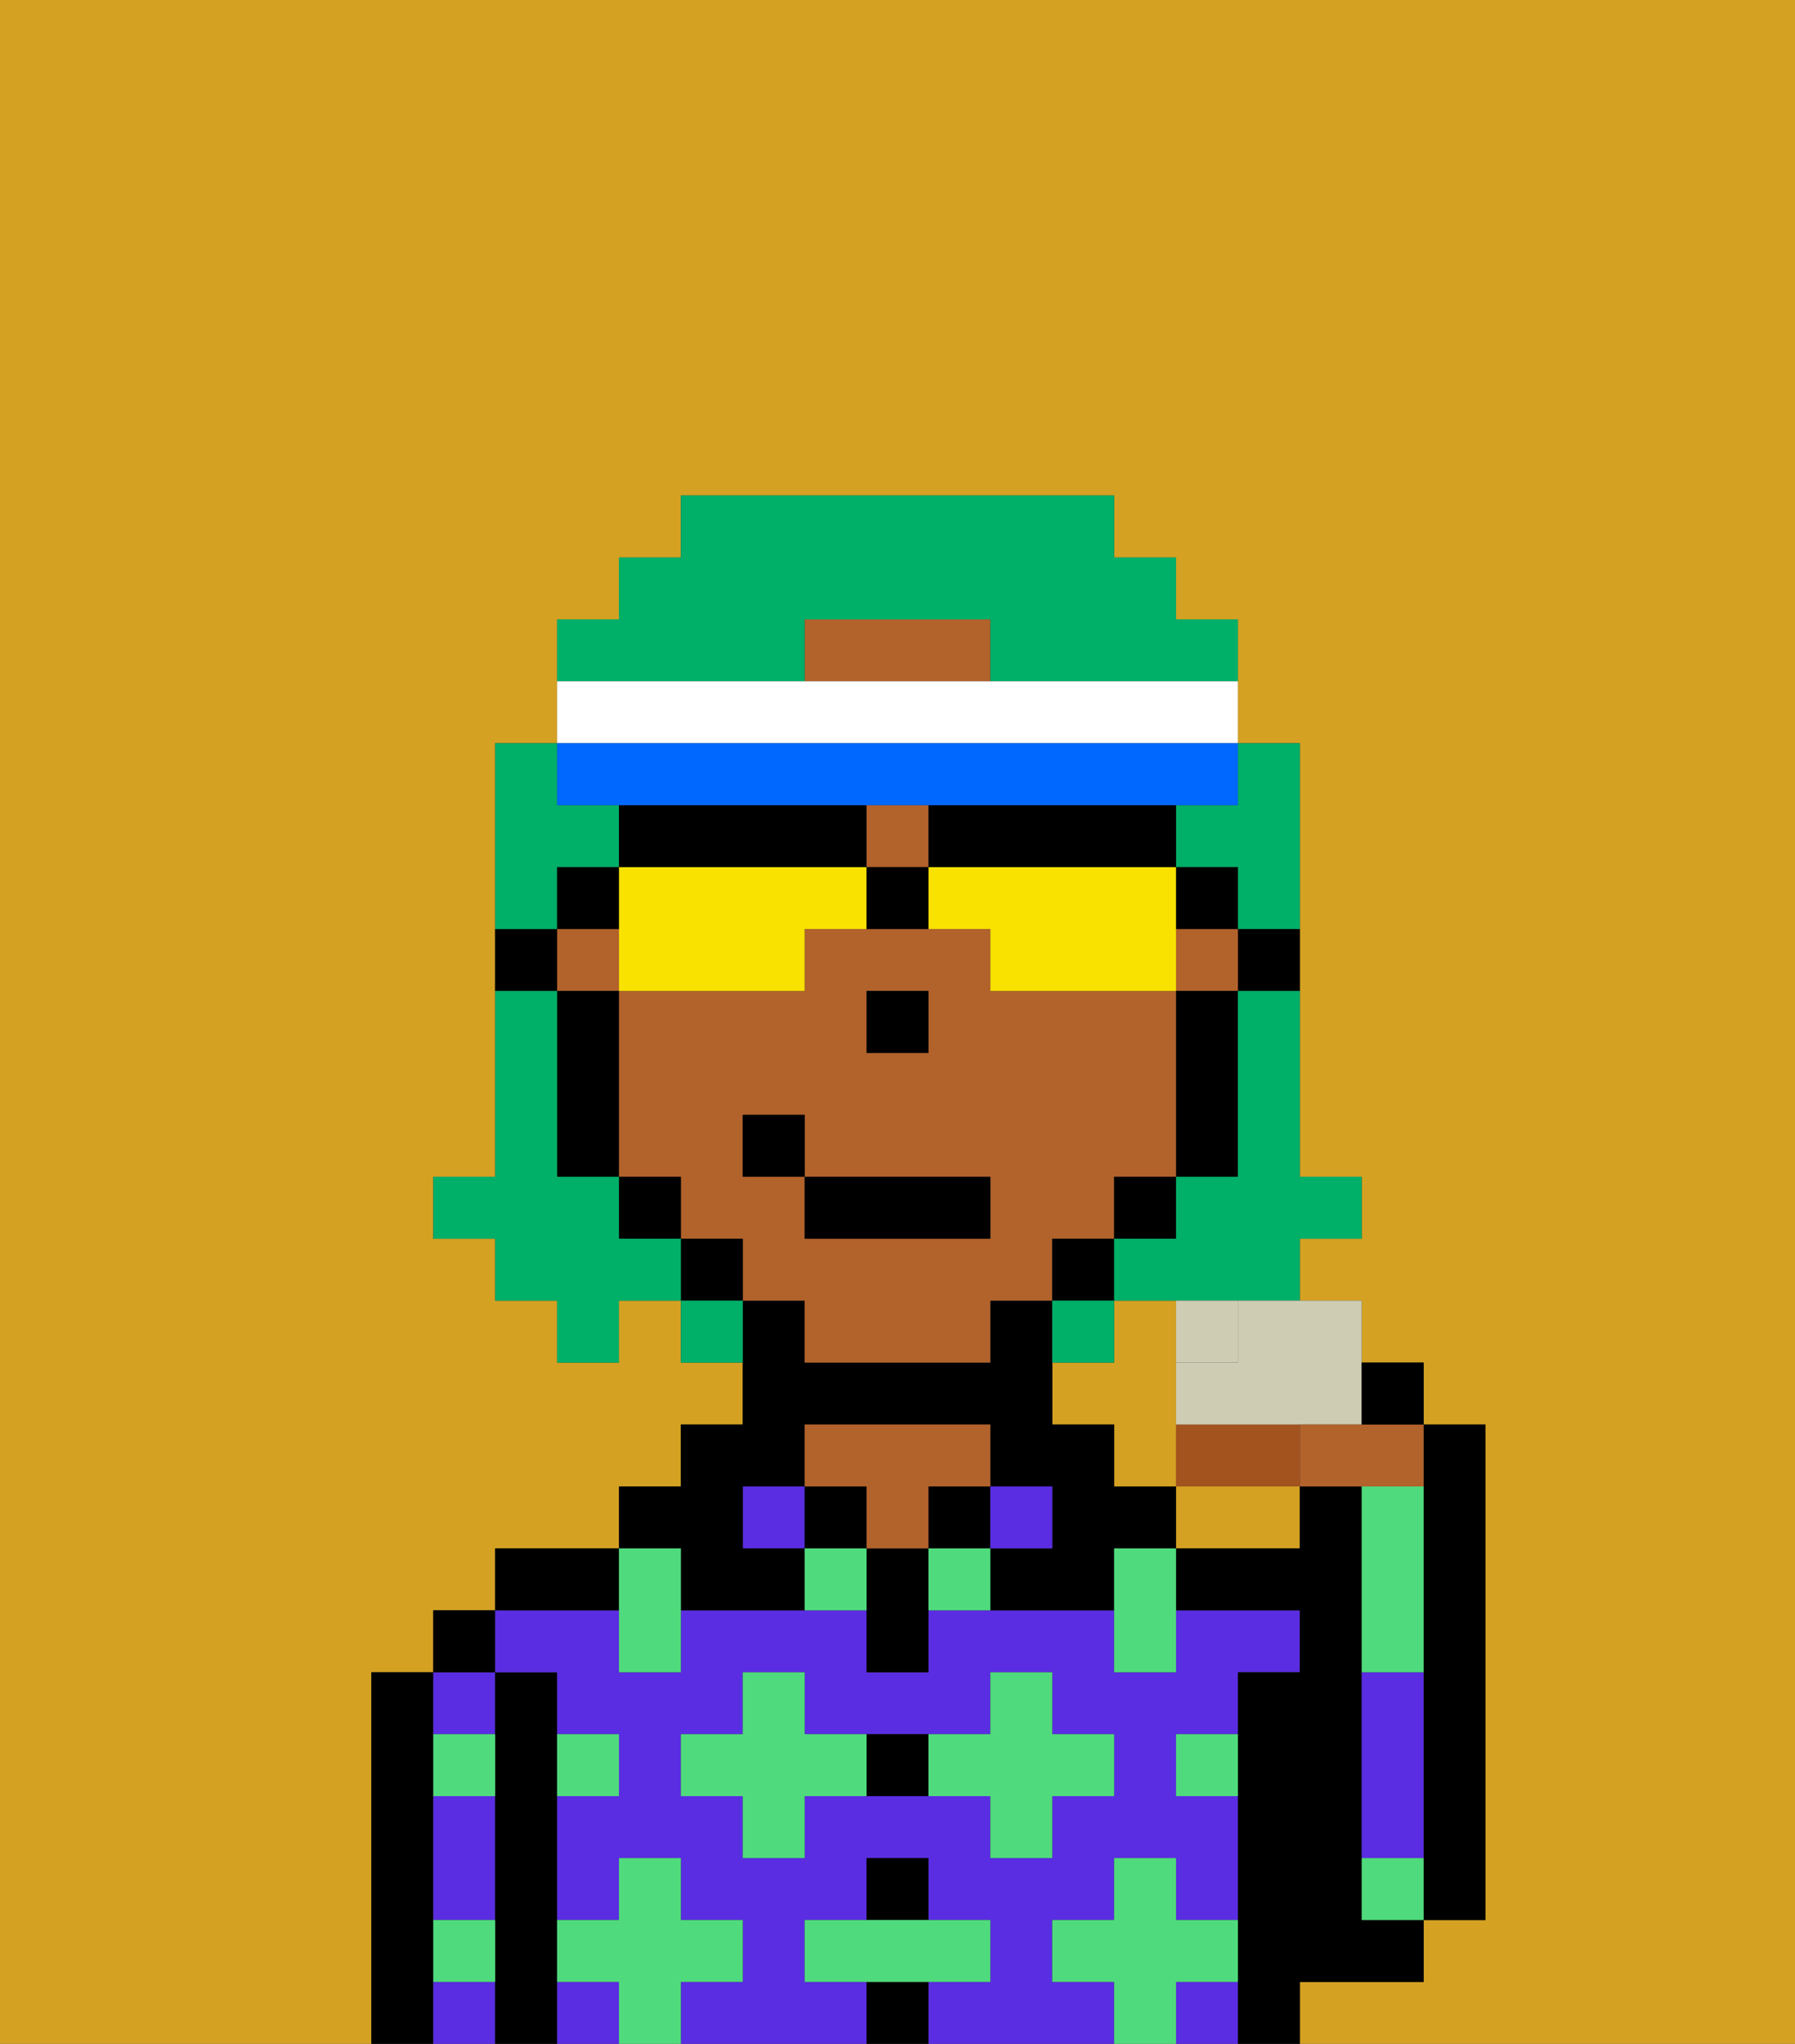 <svg xmlns="http://www.w3.org/2000/svg" viewBox="0 0 29 33"><rect x="0" y="0" width="29" height="33" fill="#333333" stroke="none"/><defs><style>polygon,rect,path{shape-rendering:crispedges;}.ab24-1{fill:#d4a122;}.ab24-2{fill:#000000;}.ab24-3{fill:#5a2de2;}.ab24-4{fill:#b2622b;}.ab24-5{fill:#4fdb7d;}.ab24-6{fill:#00af68;}.ab24-7{fill:#f9e100;}.ab24-8{fill:#ffffff;}.ab24-9{fill:#0068ff;}.ab24-10{fill:#a3531d;}.ab24-11{fill:#ceccb3;}.ab24-12{fill:#CECCB3;}</style></defs><path class="ab24-1" d="M6,27H7V26H8V25h2V24h1V23h1V22H11V21H10v1H9V21H8V20H7V19H8V12H9V10h1V9h1V8h7V9h1v1h1v2h1v4h0v3h1v1H21v1h1v1h1v1h1v8H23v1H21v1h8V0H0V33H6V27Z"/><path class="ab24-1" d="M19,22V21H18v1H17v1h1v1h1V22Z"/><path class="ab24-1" d="M19,25h2V24H19Z"/><rect class="ab24-1" x="18" y="20" width="1"/><rect class="ab24-1" x="19" y="19" width="1"/><path class="ab24-2" d="M23,25v6h1V23H23v2Z"/><path class="ab24-2" d="M7,32V27H6v6H7Z"/><rect class="ab24-3" x="7" y="32" width="1" height="1"/><path class="ab24-3" d="M8,27H7v1H8Z"/><path class="ab24-3" d="M8,30V29H7v2H8Z"/><rect class="ab24-2" x="7" y="26" width="1" height="1"/><path class="ab24-2" d="M9,31V27H8v6H9V31Z"/><path class="ab24-3" d="M9,32v1h1V32Z"/><rect class="ab24-3" x="19" y="32" width="1" height="1"/><path class="ab24-3" d="M17,32V31h1V30h1v1h1V29H19V28h1V27h1V26H19v1H18V26H15v1H14V26H11v1H10V26H8v1H9v1h1v1H9v2h1V30h1v1h1v1H11v1h3V32H13V31h1V30h1v1h1v1H15v1h3V32Zm-2-3H13v1H12V29H11V28h1V27h1v1h3V27h1v1h1v1H17v1H16V29Z"/><path class="ab24-2" d="M10,25H8v1h2Z"/><rect class="ab24-3" x="12" y="24" width="1" height="1"/><path class="ab24-2" d="M11,26h2V25H12V24h1V23h3v1h1v1H16v1h2V25h1V24H18V23H17V21H16v1H13V21H12v2H11v1H10v1h1Z"/><rect class="ab24-2" x="13" y="24" width="1" height="1"/><rect class="ab24-2" x="14" y="32" width="1" height="1"/><rect class="ab24-2" x="14" y="30" width="1" height="1"/><path class="ab24-2" d="M14,28v1h1V28Z"/><path class="ab24-2" d="M14,25v2h1V25Z"/><rect class="ab24-2" x="15" y="24" width="1" height="1"/><path class="ab24-4" d="M14,25h1V24h1V23H13v1h1Z"/><rect class="ab24-3" x="16" y="24" width="1" height="1"/><path class="ab24-2" d="M22,32h1V31H22V24H21v1H19v1h2v1H20v6h1V32Z"/><path class="ab24-3" d="M23,29V27H22v3h1Z"/><path class="ab24-5" d="M20,32V31H19V30H18v1H17v1h1v1h1V32Z"/><path class="ab24-5" d="M22,30v1h1V30Z"/><path class="ab24-5" d="M23,26V24H22v3h1Z"/><path class="ab24-5" d="M17,30V29h1V28H17V27H16v1H15v1h1v1Z"/><polygon class="ab24-5" points="18 26 18 27 19 27 19 26 19 25 18 25 18 26"/><path class="ab24-5" d="M15,25v1h1V25Z"/><path class="ab24-5" d="M13,25v1h1V25Z"/><path class="ab24-5" d="M13,28V27H12v1H11v1h1v1h1V29h1V28Z"/><polygon class="ab24-5" points="10 27 11 27 11 26 11 25 10 25 10 26 10 27"/><path class="ab24-5" d="M19,29h1V28H19Z"/><path class="ab24-5" d="M8,28H7v1H8Z"/><path class="ab24-5" d="M10,29V28H9v1Z"/><path class="ab24-5" d="M8,31H7v1H8Z"/><polygon class="ab24-5" points="16 32 16 31 15 31 14 31 13 31 13 32 14 32 15 32 16 32"/><path class="ab24-5" d="M12,32V31H11V30H10v1H9v1h1v1h1V32Z"/><path class="ab24-2" d="M20,16h1V15H20Z"/><path class="ab24-4" d="M18,20V19h1V16H16V15H13v1H10v3h1v1h1v1h1v1h3V21h1V20Zm-4-4h1v1H14Zm2,4H13V19H12V18h1v1h3Z"/><path class="ab24-4" d="M15,10H13v1h3V10Z"/><rect class="ab24-4" x="9" y="15" width="1" height="1"/><rect class="ab24-4" x="19" y="15" width="1" height="1"/><rect class="ab24-4" x="14" y="13" width="1" height="1"/><path class="ab24-2" d="M19,17v2h1V16H19Z"/><polygon class="ab24-2" points="18 20 19 20 19 19 19 19 18 19 18 20"/><polygon class="ab24-2" points="18 20 18 20 17 20 17 21 18 21 18 20"/><rect class="ab24-2" x="11" y="20" width="1" height="1"/><rect class="ab24-2" x="10" y="19" width="1" height="1"/><path class="ab24-2" d="M10,16H9v3h1V16Z"/><path class="ab24-2" d="M9,15H8v1H9Z"/><rect class="ab24-2" x="14" y="16" width="1" height="1"/><rect class="ab24-2" x="13" y="19" width="3" height="1"/><rect class="ab24-2" x="12" y="18" width="1" height="1"/><path class="ab24-6" d="M20,19H19v1H18v1h3V20h1V19H21V16H20v3Z"/><path class="ab24-6" d="M9,14h1V13H9V12H8v3H9Z"/><path class="ab24-6" d="M19,13v1h1v1h1V12H20v1Z"/><path class="ab24-6" d="M13,11V10h3v1h4V10H19V9H18V8H11V9H10v1H9v1h4Z"/><path class="ab24-6" d="M10,20V19H9V16H8v3H7v1H8v1H9v1h1V21h1V20Z"/><path class="ab24-6" d="M11,21v1h1V21Z"/><path class="ab24-6" d="M18,21H17v1h1Z"/><path class="ab24-7" d="M10,16h3V15h1V14H10v2Z"/><path class="ab24-7" d="M16,14H15v1h1v1h3V14H16Z"/><path class="ab24-2" d="M16,14h3V13H15v1Z"/><path class="ab24-2" d="M14,14V13H10v1h4Z"/><path class="ab24-2" d="M20,15V14H19v1Z"/><path class="ab24-2" d="M10,14H9v1h1Z"/><path class="ab24-2" d="M14,14v1h1V14Z"/><path class="ab24-8" d="M20,12V11H9v1H20Z"/><path class="ab24-9" d="M10,13H20V12H9v1Z"/><path class="ab24-10" d="M20,23H19v1h2V23Z"/><path class="ab24-11" d="M20,22H19v1h3V21H20Z"/><path class="ab24-12" d="M20,22V21H19v1Z"/><path class="ab24-4" d="M21,23v1h2V23H21Z"/><path class="ab24-2" d="M23,23V22H22v1Z"/></svg>